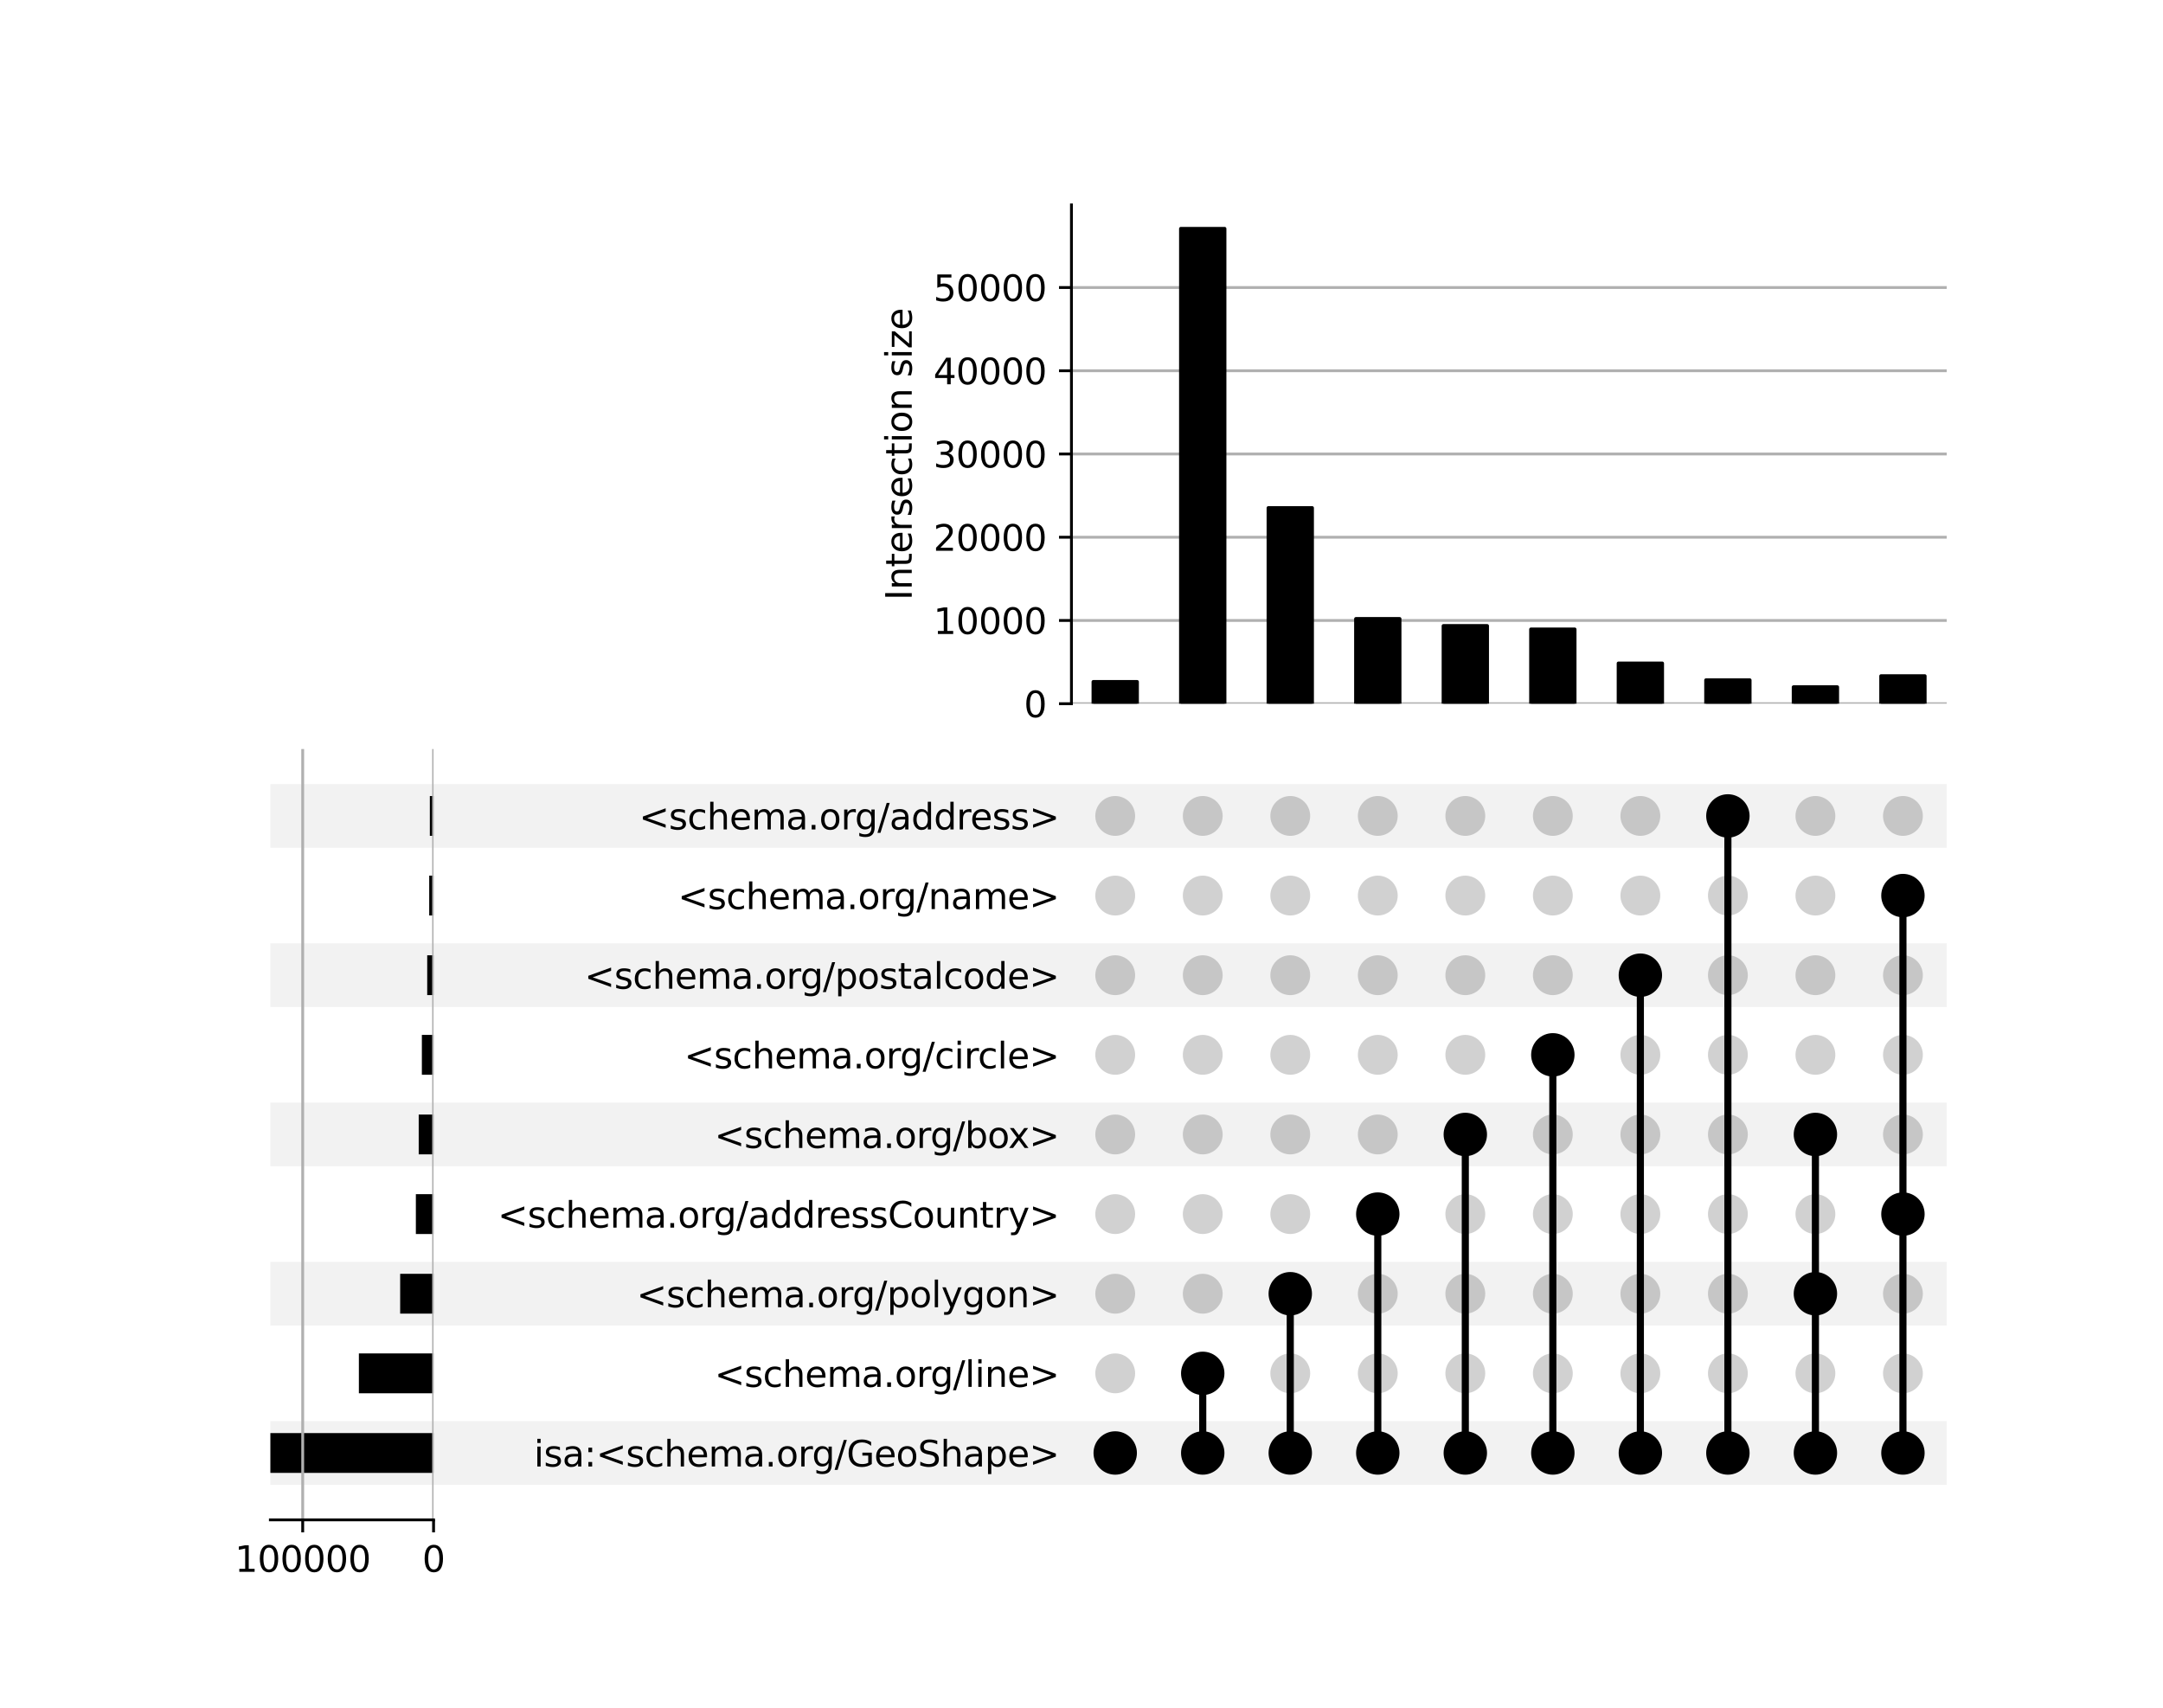 <?xml version="1.0" encoding="utf-8" standalone="no"?>
<!DOCTYPE svg PUBLIC "-//W3C//DTD SVG 1.1//EN"
  "http://www.w3.org/Graphics/SVG/1.1/DTD/svg11.dtd">
<svg xmlns:xlink="http://www.w3.org/1999/xlink" width="608pt" height="480pt" viewBox="0 0 608 480" xmlns="http://www.w3.org/2000/svg" version="1.1">
 <defs>
  <style type="text/css">*{stroke-linejoin: round; stroke-linecap: butt}</style>
 </defs>
 <g id="figure_1">
  <g id="patch_1">
   <path d="M 0 480 
L 608 480 
L 608 0 
L 0 0 
z
" style="fill: #ffffff"/>
  </g>
  <g id="axes_1">
   <g id="patch_2">
    <path d="M 76 417.352 
L 547.2 417.352 
L 547.2 399.446 
L 76 399.446 
z
" clip-path="url(#p4fbe71e118)" style="fill-opacity: 0.051"/>
   </g>
   <g id="patch_3">
    <path d="M 76 372.587 
L 547.2 372.587 
L 547.2 354.681 
L 76 354.681 
z
" clip-path="url(#p4fbe71e118)" style="fill-opacity: 0.051"/>
   </g>
   <g id="patch_4">
    <path d="M 76 327.822 
L 547.2 327.822 
L 547.2 309.916 
L 76 309.916 
z
" clip-path="url(#p4fbe71e118)" style="fill-opacity: 0.051"/>
   </g>
   <g id="patch_5">
    <path d="M 76 283.057 
L 547.2 283.057 
L 547.2 265.151 
L 76 265.151 
z
" clip-path="url(#p4fbe71e118)" style="fill-opacity: 0.051"/>
   </g>
   <g id="patch_6">
    <path d="M 76 238.292 
L 547.2 238.292 
L 547.2 220.386 
L 76 220.386 
z
" clip-path="url(#p4fbe71e118)" style="fill-opacity: 0.051"/>
   </g>
   <g id="matplotlib.axis_1"/>
   <g id="matplotlib.axis_2">
    <g id="ytick_1"/>
    <g id="ytick_2"/>
    <g id="ytick_3"/>
    <g id="ytick_4"/>
    <g id="ytick_5"/>
    <g id="ytick_6"/>
    <g id="ytick_7"/>
    <g id="ytick_8"/>
    <g id="ytick_9"/>
   </g>
  </g>
  <g id="axes_2">
   <g id="matplotlib.axis_3">
    <g id="ytick_10">
     <g id="line2d_1"/>
     <g id="text_1">
      <!-- isa:&lt;schema.org/GeoShape&gt; -->
      <g transform="translate(150.078 412.198) scale(0.1 -0.1)">
       <defs>
        <path id="DejaVuSans-69" d="M 603 3500 
L 1178 3500 
L 1178 0 
L 603 0 
L 603 3500 
z
M 603 4863 
L 1178 4863 
L 1178 4134 
L 603 4134 
L 603 4863 
z
" transform="scale(0.016)"/>
        <path id="DejaVuSans-73" d="M 2834 3397 
L 2834 2853 
Q 2591 2978 2328 3040 
Q 2066 3103 1784 3103 
Q 1356 3103 1142 2972 
Q 928 2841 928 2578 
Q 928 2378 1081 2264 
Q 1234 2150 1697 2047 
L 1894 2003 
Q 2506 1872 2764 1633 
Q 3022 1394 3022 966 
Q 3022 478 2636 193 
Q 2250 -91 1575 -91 
Q 1294 -91 989 -36 
Q 684 19 347 128 
L 347 722 
Q 666 556 975 473 
Q 1284 391 1588 391 
Q 1994 391 2212 530 
Q 2431 669 2431 922 
Q 2431 1156 2273 1281 
Q 2116 1406 1581 1522 
L 1381 1569 
Q 847 1681 609 1914 
Q 372 2147 372 2553 
Q 372 3047 722 3315 
Q 1072 3584 1716 3584 
Q 2034 3584 2315 3537 
Q 2597 3491 2834 3397 
z
" transform="scale(0.016)"/>
        <path id="DejaVuSans-61" d="M 2194 1759 
Q 1497 1759 1228 1600 
Q 959 1441 959 1056 
Q 959 750 1161 570 
Q 1363 391 1709 391 
Q 2188 391 2477 730 
Q 2766 1069 2766 1631 
L 2766 1759 
L 2194 1759 
z
M 3341 1997 
L 3341 0 
L 2766 0 
L 2766 531 
Q 2569 213 2275 61 
Q 1981 -91 1556 -91 
Q 1019 -91 701 211 
Q 384 513 384 1019 
Q 384 1609 779 1909 
Q 1175 2209 1959 2209 
L 2766 2209 
L 2766 2266 
Q 2766 2663 2505 2880 
Q 2244 3097 1772 3097 
Q 1472 3097 1187 3025 
Q 903 2953 641 2809 
L 641 3341 
Q 956 3463 1253 3523 
Q 1550 3584 1831 3584 
Q 2591 3584 2966 3190 
Q 3341 2797 3341 1997 
z
" transform="scale(0.016)"/>
        <path id="DejaVuSans-3a" d="M 750 794 
L 1409 794 
L 1409 0 
L 750 0 
L 750 794 
z
M 750 3309 
L 1409 3309 
L 1409 2516 
L 750 2516 
L 750 3309 
z
" transform="scale(0.016)"/>
        <path id="DejaVuSans-3c" d="M 4684 3150 
L 1459 2003 
L 4684 863 
L 4684 294 
L 678 1747 
L 678 2266 
L 4684 3719 
L 4684 3150 
z
" transform="scale(0.016)"/>
        <path id="DejaVuSans-63" d="M 3122 3366 
L 3122 2828 
Q 2878 2963 2633 3030 
Q 2388 3097 2138 3097 
Q 1578 3097 1268 2742 
Q 959 2388 959 1747 
Q 959 1106 1268 751 
Q 1578 397 2138 397 
Q 2388 397 2633 464 
Q 2878 531 3122 666 
L 3122 134 
Q 2881 22 2623 -34 
Q 2366 -91 2075 -91 
Q 1284 -91 818 406 
Q 353 903 353 1747 
Q 353 2603 823 3093 
Q 1294 3584 2113 3584 
Q 2378 3584 2631 3529 
Q 2884 3475 3122 3366 
z
" transform="scale(0.016)"/>
        <path id="DejaVuSans-68" d="M 3513 2113 
L 3513 0 
L 2938 0 
L 2938 2094 
Q 2938 2591 2744 2837 
Q 2550 3084 2163 3084 
Q 1697 3084 1428 2787 
Q 1159 2491 1159 1978 
L 1159 0 
L 581 0 
L 581 4863 
L 1159 4863 
L 1159 2956 
Q 1366 3272 1645 3428 
Q 1925 3584 2291 3584 
Q 2894 3584 3203 3211 
Q 3513 2838 3513 2113 
z
" transform="scale(0.016)"/>
        <path id="DejaVuSans-65" d="M 3597 1894 
L 3597 1613 
L 953 1613 
Q 991 1019 1311 708 
Q 1631 397 2203 397 
Q 2534 397 2845 478 
Q 3156 559 3463 722 
L 3463 178 
Q 3153 47 2828 -22 
Q 2503 -91 2169 -91 
Q 1331 -91 842 396 
Q 353 884 353 1716 
Q 353 2575 817 3079 
Q 1281 3584 2069 3584 
Q 2775 3584 3186 3129 
Q 3597 2675 3597 1894 
z
M 3022 2063 
Q 3016 2534 2758 2815 
Q 2500 3097 2075 3097 
Q 1594 3097 1305 2825 
Q 1016 2553 972 2059 
L 3022 2063 
z
" transform="scale(0.016)"/>
        <path id="DejaVuSans-6d" d="M 3328 2828 
Q 3544 3216 3844 3400 
Q 4144 3584 4550 3584 
Q 5097 3584 5394 3201 
Q 5691 2819 5691 2113 
L 5691 0 
L 5113 0 
L 5113 2094 
Q 5113 2597 4934 2840 
Q 4756 3084 4391 3084 
Q 3944 3084 3684 2787 
Q 3425 2491 3425 1978 
L 3425 0 
L 2847 0 
L 2847 2094 
Q 2847 2600 2669 2842 
Q 2491 3084 2119 3084 
Q 1678 3084 1418 2786 
Q 1159 2488 1159 1978 
L 1159 0 
L 581 0 
L 581 3500 
L 1159 3500 
L 1159 2956 
Q 1356 3278 1631 3431 
Q 1906 3584 2284 3584 
Q 2666 3584 2933 3390 
Q 3200 3197 3328 2828 
z
" transform="scale(0.016)"/>
        <path id="DejaVuSans-2e" d="M 684 794 
L 1344 794 
L 1344 0 
L 684 0 
L 684 794 
z
" transform="scale(0.016)"/>
        <path id="DejaVuSans-6f" d="M 1959 3097 
Q 1497 3097 1228 2736 
Q 959 2375 959 1747 
Q 959 1119 1226 758 
Q 1494 397 1959 397 
Q 2419 397 2687 759 
Q 2956 1122 2956 1747 
Q 2956 2369 2687 2733 
Q 2419 3097 1959 3097 
z
M 1959 3584 
Q 2709 3584 3137 3096 
Q 3566 2609 3566 1747 
Q 3566 888 3137 398 
Q 2709 -91 1959 -91 
Q 1206 -91 779 398 
Q 353 888 353 1747 
Q 353 2609 779 3096 
Q 1206 3584 1959 3584 
z
" transform="scale(0.016)"/>
        <path id="DejaVuSans-72" d="M 2631 2963 
Q 2534 3019 2420 3045 
Q 2306 3072 2169 3072 
Q 1681 3072 1420 2755 
Q 1159 2438 1159 1844 
L 1159 0 
L 581 0 
L 581 3500 
L 1159 3500 
L 1159 2956 
Q 1341 3275 1631 3429 
Q 1922 3584 2338 3584 
Q 2397 3584 2469 3576 
Q 2541 3569 2628 3553 
L 2631 2963 
z
" transform="scale(0.016)"/>
        <path id="DejaVuSans-67" d="M 2906 1791 
Q 2906 2416 2648 2759 
Q 2391 3103 1925 3103 
Q 1463 3103 1205 2759 
Q 947 2416 947 1791 
Q 947 1169 1205 825 
Q 1463 481 1925 481 
Q 2391 481 2648 825 
Q 2906 1169 2906 1791 
z
M 3481 434 
Q 3481 -459 3084 -895 
Q 2688 -1331 1869 -1331 
Q 1566 -1331 1297 -1286 
Q 1028 -1241 775 -1147 
L 775 -588 
Q 1028 -725 1275 -790 
Q 1522 -856 1778 -856 
Q 2344 -856 2625 -561 
Q 2906 -266 2906 331 
L 2906 616 
Q 2728 306 2450 153 
Q 2172 0 1784 0 
Q 1141 0 747 490 
Q 353 981 353 1791 
Q 353 2603 747 3093 
Q 1141 3584 1784 3584 
Q 2172 3584 2450 3431 
Q 2728 3278 2906 2969 
L 2906 3500 
L 3481 3500 
L 3481 434 
z
" transform="scale(0.016)"/>
        <path id="DejaVuSans-2f" d="M 1625 4666 
L 2156 4666 
L 531 -594 
L 0 -594 
L 1625 4666 
z
" transform="scale(0.016)"/>
        <path id="DejaVuSans-47" d="M 3809 666 
L 3809 1919 
L 2778 1919 
L 2778 2438 
L 4434 2438 
L 4434 434 
Q 4069 175 3628 42 
Q 3188 -91 2688 -91 
Q 1594 -91 976 548 
Q 359 1188 359 2328 
Q 359 3472 976 4111 
Q 1594 4750 2688 4750 
Q 3144 4750 3555 4637 
Q 3966 4525 4313 4306 
L 4313 3634 
Q 3963 3931 3569 4081 
Q 3175 4231 2741 4231 
Q 1884 4231 1454 3753 
Q 1025 3275 1025 2328 
Q 1025 1384 1454 906 
Q 1884 428 2741 428 
Q 3075 428 3337 486 
Q 3600 544 3809 666 
z
" transform="scale(0.016)"/>
        <path id="DejaVuSans-53" d="M 3425 4513 
L 3425 3897 
Q 3066 4069 2747 4153 
Q 2428 4238 2131 4238 
Q 1616 4238 1336 4038 
Q 1056 3838 1056 3469 
Q 1056 3159 1242 3001 
Q 1428 2844 1947 2747 
L 2328 2669 
Q 3034 2534 3370 2195 
Q 3706 1856 3706 1288 
Q 3706 609 3251 259 
Q 2797 -91 1919 -91 
Q 1588 -91 1214 -16 
Q 841 59 441 206 
L 441 856 
Q 825 641 1194 531 
Q 1563 422 1919 422 
Q 2459 422 2753 634 
Q 3047 847 3047 1241 
Q 3047 1584 2836 1778 
Q 2625 1972 2144 2069 
L 1759 2144 
Q 1053 2284 737 2584 
Q 422 2884 422 3419 
Q 422 4038 858 4394 
Q 1294 4750 2059 4750 
Q 2388 4750 2728 4690 
Q 3069 4631 3425 4513 
z
" transform="scale(0.016)"/>
        <path id="DejaVuSans-70" d="M 1159 525 
L 1159 -1331 
L 581 -1331 
L 581 3500 
L 1159 3500 
L 1159 2969 
Q 1341 3281 1617 3432 
Q 1894 3584 2278 3584 
Q 2916 3584 3314 3078 
Q 3713 2572 3713 1747 
Q 3713 922 3314 415 
Q 2916 -91 2278 -91 
Q 1894 -91 1617 61 
Q 1341 213 1159 525 
z
M 3116 1747 
Q 3116 2381 2855 2742 
Q 2594 3103 2138 3103 
Q 1681 3103 1420 2742 
Q 1159 2381 1159 1747 
Q 1159 1113 1420 752 
Q 1681 391 2138 391 
Q 2594 391 2855 752 
Q 3116 1113 3116 1747 
z
" transform="scale(0.016)"/>
        <path id="DejaVuSans-3e" d="M 678 3150 
L 678 3719 
L 4684 2266 
L 4684 1747 
L 678 294 
L 678 863 
L 3897 2003 
L 678 3150 
z
" transform="scale(0.016)"/>
       </defs>
       <use xlink:href="#DejaVuSans-69"/>
       <use xlink:href="#DejaVuSans-73" x="27.783"/>
       <use xlink:href="#DejaVuSans-61" x="79.883"/>
       <use xlink:href="#DejaVuSans-3a" x="141.162"/>
       <use xlink:href="#DejaVuSans-3c" x="174.854"/>
       <use xlink:href="#DejaVuSans-73" x="258.643"/>
       <use xlink:href="#DejaVuSans-63" x="310.742"/>
       <use xlink:href="#DejaVuSans-68" x="365.723"/>
       <use xlink:href="#DejaVuSans-65" x="429.102"/>
       <use xlink:href="#DejaVuSans-6d" x="490.625"/>
       <use xlink:href="#DejaVuSans-61" x="588.037"/>
       <use xlink:href="#DejaVuSans-2e" x="649.316"/>
       <use xlink:href="#DejaVuSans-6f" x="681.104"/>
       <use xlink:href="#DejaVuSans-72" x="742.285"/>
       <use xlink:href="#DejaVuSans-67" x="781.648"/>
       <use xlink:href="#DejaVuSans-2f" x="845.125"/>
       <use xlink:href="#DejaVuSans-47" x="878.816"/>
       <use xlink:href="#DejaVuSans-65" x="956.307"/>
       <use xlink:href="#DejaVuSans-6f" x="1017.83"/>
       <use xlink:href="#DejaVuSans-53" x="1079.012"/>
       <use xlink:href="#DejaVuSans-68" x="1142.488"/>
       <use xlink:href="#DejaVuSans-61" x="1205.867"/>
       <use xlink:href="#DejaVuSans-70" x="1267.146"/>
       <use xlink:href="#DejaVuSans-65" x="1330.623"/>
       <use xlink:href="#DejaVuSans-3e" x="1392.146"/>
      </g>
     </g>
    </g>
    <g id="ytick_11">
     <g id="line2d_2"/>
     <g id="text_2">
      <!-- &lt;schema.org/line&gt; -->
      <g transform="translate(200.852 389.816) scale(0.1 -0.1)">
       <defs>
        <path id="DejaVuSans-6c" d="M 603 4863 
L 1178 4863 
L 1178 0 
L 603 0 
L 603 4863 
z
" transform="scale(0.016)"/>
        <path id="DejaVuSans-6e" d="M 3513 2113 
L 3513 0 
L 2938 0 
L 2938 2094 
Q 2938 2591 2744 2837 
Q 2550 3084 2163 3084 
Q 1697 3084 1428 2787 
Q 1159 2491 1159 1978 
L 1159 0 
L 581 0 
L 581 3500 
L 1159 3500 
L 1159 2956 
Q 1366 3272 1645 3428 
Q 1925 3584 2291 3584 
Q 2894 3584 3203 3211 
Q 3513 2838 3513 2113 
z
" transform="scale(0.016)"/>
       </defs>
       <use xlink:href="#DejaVuSans-3c"/>
       <use xlink:href="#DejaVuSans-73" x="83.789"/>
       <use xlink:href="#DejaVuSans-63" x="135.889"/>
       <use xlink:href="#DejaVuSans-68" x="190.869"/>
       <use xlink:href="#DejaVuSans-65" x="254.248"/>
       <use xlink:href="#DejaVuSans-6d" x="315.771"/>
       <use xlink:href="#DejaVuSans-61" x="413.184"/>
       <use xlink:href="#DejaVuSans-2e" x="474.463"/>
       <use xlink:href="#DejaVuSans-6f" x="506.25"/>
       <use xlink:href="#DejaVuSans-72" x="567.432"/>
       <use xlink:href="#DejaVuSans-67" x="606.795"/>
       <use xlink:href="#DejaVuSans-2f" x="670.271"/>
       <use xlink:href="#DejaVuSans-6c" x="703.963"/>
       <use xlink:href="#DejaVuSans-69" x="731.746"/>
       <use xlink:href="#DejaVuSans-6e" x="759.529"/>
       <use xlink:href="#DejaVuSans-65" x="822.908"/>
       <use xlink:href="#DejaVuSans-3e" x="884.432"/>
      </g>
     </g>
    </g>
    <g id="ytick_12">
     <g id="line2d_3"/>
     <g id="text_3">
      <!-- &lt;schema.org/polygon&gt; -->
      <g transform="translate(178.93 367.433) scale(0.1 -0.1)">
       <defs>
        <path id="DejaVuSans-79" d="M 2059 -325 
Q 1816 -950 1584 -1140 
Q 1353 -1331 966 -1331 
L 506 -1331 
L 506 -850 
L 844 -850 
Q 1081 -850 1212 -737 
Q 1344 -625 1503 -206 
L 1606 56 
L 191 3500 
L 800 3500 
L 1894 763 
L 2988 3500 
L 3597 3500 
L 2059 -325 
z
" transform="scale(0.016)"/>
       </defs>
       <use xlink:href="#DejaVuSans-3c"/>
       <use xlink:href="#DejaVuSans-73" x="83.789"/>
       <use xlink:href="#DejaVuSans-63" x="135.889"/>
       <use xlink:href="#DejaVuSans-68" x="190.869"/>
       <use xlink:href="#DejaVuSans-65" x="254.248"/>
       <use xlink:href="#DejaVuSans-6d" x="315.771"/>
       <use xlink:href="#DejaVuSans-61" x="413.184"/>
       <use xlink:href="#DejaVuSans-2e" x="474.463"/>
       <use xlink:href="#DejaVuSans-6f" x="506.25"/>
       <use xlink:href="#DejaVuSans-72" x="567.432"/>
       <use xlink:href="#DejaVuSans-67" x="606.795"/>
       <use xlink:href="#DejaVuSans-2f" x="670.271"/>
       <use xlink:href="#DejaVuSans-70" x="703.963"/>
       <use xlink:href="#DejaVuSans-6f" x="767.439"/>
       <use xlink:href="#DejaVuSans-6c" x="828.621"/>
       <use xlink:href="#DejaVuSans-79" x="856.404"/>
       <use xlink:href="#DejaVuSans-67" x="915.584"/>
       <use xlink:href="#DejaVuSans-6f" x="979.061"/>
       <use xlink:href="#DejaVuSans-6e" x="1040.242"/>
       <use xlink:href="#DejaVuSans-3e" x="1103.621"/>
      </g>
     </g>
    </g>
    <g id="ytick_13">
     <g id="line2d_4"/>
     <g id="text_4">
      <!-- &lt;schema.org/addressCountry&gt; -->
      <g transform="translate(139.889 345.051) scale(0.1 -0.1)">
       <defs>
        <path id="DejaVuSans-64" d="M 2906 2969 
L 2906 4863 
L 3481 4863 
L 3481 0 
L 2906 0 
L 2906 525 
Q 2725 213 2448 61 
Q 2172 -91 1784 -91 
Q 1150 -91 751 415 
Q 353 922 353 1747 
Q 353 2572 751 3078 
Q 1150 3584 1784 3584 
Q 2172 3584 2448 3432 
Q 2725 3281 2906 2969 
z
M 947 1747 
Q 947 1113 1208 752 
Q 1469 391 1925 391 
Q 2381 391 2643 752 
Q 2906 1113 2906 1747 
Q 2906 2381 2643 2742 
Q 2381 3103 1925 3103 
Q 1469 3103 1208 2742 
Q 947 2381 947 1747 
z
" transform="scale(0.016)"/>
        <path id="DejaVuSans-43" d="M 4122 4306 
L 4122 3641 
Q 3803 3938 3442 4084 
Q 3081 4231 2675 4231 
Q 1875 4231 1450 3742 
Q 1025 3253 1025 2328 
Q 1025 1406 1450 917 
Q 1875 428 2675 428 
Q 3081 428 3442 575 
Q 3803 722 4122 1019 
L 4122 359 
Q 3791 134 3420 21 
Q 3050 -91 2638 -91 
Q 1578 -91 968 557 
Q 359 1206 359 2328 
Q 359 3453 968 4101 
Q 1578 4750 2638 4750 
Q 3056 4750 3426 4639 
Q 3797 4528 4122 4306 
z
" transform="scale(0.016)"/>
        <path id="DejaVuSans-75" d="M 544 1381 
L 544 3500 
L 1119 3500 
L 1119 1403 
Q 1119 906 1312 657 
Q 1506 409 1894 409 
Q 2359 409 2629 706 
Q 2900 1003 2900 1516 
L 2900 3500 
L 3475 3500 
L 3475 0 
L 2900 0 
L 2900 538 
Q 2691 219 2414 64 
Q 2138 -91 1772 -91 
Q 1169 -91 856 284 
Q 544 659 544 1381 
z
M 1991 3584 
L 1991 3584 
z
" transform="scale(0.016)"/>
        <path id="DejaVuSans-74" d="M 1172 4494 
L 1172 3500 
L 2356 3500 
L 2356 3053 
L 1172 3053 
L 1172 1153 
Q 1172 725 1289 603 
Q 1406 481 1766 481 
L 2356 481 
L 2356 0 
L 1766 0 
Q 1100 0 847 248 
Q 594 497 594 1153 
L 594 3053 
L 172 3053 
L 172 3500 
L 594 3500 
L 594 4494 
L 1172 4494 
z
" transform="scale(0.016)"/>
       </defs>
       <use xlink:href="#DejaVuSans-3c"/>
       <use xlink:href="#DejaVuSans-73" x="83.789"/>
       <use xlink:href="#DejaVuSans-63" x="135.889"/>
       <use xlink:href="#DejaVuSans-68" x="190.869"/>
       <use xlink:href="#DejaVuSans-65" x="254.248"/>
       <use xlink:href="#DejaVuSans-6d" x="315.771"/>
       <use xlink:href="#DejaVuSans-61" x="413.184"/>
       <use xlink:href="#DejaVuSans-2e" x="474.463"/>
       <use xlink:href="#DejaVuSans-6f" x="506.25"/>
       <use xlink:href="#DejaVuSans-72" x="567.432"/>
       <use xlink:href="#DejaVuSans-67" x="606.795"/>
       <use xlink:href="#DejaVuSans-2f" x="670.271"/>
       <use xlink:href="#DejaVuSans-61" x="703.963"/>
       <use xlink:href="#DejaVuSans-64" x="765.242"/>
       <use xlink:href="#DejaVuSans-64" x="828.719"/>
       <use xlink:href="#DejaVuSans-72" x="892.195"/>
       <use xlink:href="#DejaVuSans-65" x="931.059"/>
       <use xlink:href="#DejaVuSans-73" x="992.582"/>
       <use xlink:href="#DejaVuSans-73" x="1044.682"/>
       <use xlink:href="#DejaVuSans-43" x="1096.781"/>
       <use xlink:href="#DejaVuSans-6f" x="1166.605"/>
       <use xlink:href="#DejaVuSans-75" x="1227.787"/>
       <use xlink:href="#DejaVuSans-6e" x="1291.166"/>
       <use xlink:href="#DejaVuSans-74" x="1354.545"/>
       <use xlink:href="#DejaVuSans-72" x="1393.754"/>
       <use xlink:href="#DejaVuSans-79" x="1434.867"/>
       <use xlink:href="#DejaVuSans-3e" x="1494.047"/>
      </g>
     </g>
    </g>
    <g id="ytick_14">
     <g id="line2d_5"/>
     <g id="text_5">
      <!-- &lt;schema.org/box&gt; -->
      <g transform="translate(200.825 322.668) scale(0.1 -0.1)">
       <defs>
        <path id="DejaVuSans-62" d="M 3116 1747 
Q 3116 2381 2855 2742 
Q 2594 3103 2138 3103 
Q 1681 3103 1420 2742 
Q 1159 2381 1159 1747 
Q 1159 1113 1420 752 
Q 1681 391 2138 391 
Q 2594 391 2855 752 
Q 3116 1113 3116 1747 
z
M 1159 2969 
Q 1341 3281 1617 3432 
Q 1894 3584 2278 3584 
Q 2916 3584 3314 3078 
Q 3713 2572 3713 1747 
Q 3713 922 3314 415 
Q 2916 -91 2278 -91 
Q 1894 -91 1617 61 
Q 1341 213 1159 525 
L 1159 0 
L 581 0 
L 581 4863 
L 1159 4863 
L 1159 2969 
z
" transform="scale(0.016)"/>
        <path id="DejaVuSans-78" d="M 3513 3500 
L 2247 1797 
L 3578 0 
L 2900 0 
L 1881 1375 
L 863 0 
L 184 0 
L 1544 1831 
L 300 3500 
L 978 3500 
L 1906 2253 
L 2834 3500 
L 3513 3500 
z
" transform="scale(0.016)"/>
       </defs>
       <use xlink:href="#DejaVuSans-3c"/>
       <use xlink:href="#DejaVuSans-73" x="83.789"/>
       <use xlink:href="#DejaVuSans-63" x="135.889"/>
       <use xlink:href="#DejaVuSans-68" x="190.869"/>
       <use xlink:href="#DejaVuSans-65" x="254.248"/>
       <use xlink:href="#DejaVuSans-6d" x="315.771"/>
       <use xlink:href="#DejaVuSans-61" x="413.184"/>
       <use xlink:href="#DejaVuSans-2e" x="474.463"/>
       <use xlink:href="#DejaVuSans-6f" x="506.25"/>
       <use xlink:href="#DejaVuSans-72" x="567.432"/>
       <use xlink:href="#DejaVuSans-67" x="606.795"/>
       <use xlink:href="#DejaVuSans-2f" x="670.271"/>
       <use xlink:href="#DejaVuSans-62" x="703.963"/>
       <use xlink:href="#DejaVuSans-6f" x="767.439"/>
       <use xlink:href="#DejaVuSans-78" x="825.496"/>
       <use xlink:href="#DejaVuSans-3e" x="884.676"/>
      </g>
     </g>
    </g>
    <g id="ytick_15">
     <g id="line2d_6"/>
     <g id="text_6">
      <!-- &lt;schema.org/circle&gt; -->
      <g transform="translate(192.306 300.286) scale(0.1 -0.1)">
       <use xlink:href="#DejaVuSans-3c"/>
       <use xlink:href="#DejaVuSans-73" x="83.789"/>
       <use xlink:href="#DejaVuSans-63" x="135.889"/>
       <use xlink:href="#DejaVuSans-68" x="190.869"/>
       <use xlink:href="#DejaVuSans-65" x="254.248"/>
       <use xlink:href="#DejaVuSans-6d" x="315.771"/>
       <use xlink:href="#DejaVuSans-61" x="413.184"/>
       <use xlink:href="#DejaVuSans-2e" x="474.463"/>
       <use xlink:href="#DejaVuSans-6f" x="506.25"/>
       <use xlink:href="#DejaVuSans-72" x="567.432"/>
       <use xlink:href="#DejaVuSans-67" x="606.795"/>
       <use xlink:href="#DejaVuSans-2f" x="670.271"/>
       <use xlink:href="#DejaVuSans-63" x="703.963"/>
       <use xlink:href="#DejaVuSans-69" x="758.943"/>
       <use xlink:href="#DejaVuSans-72" x="786.727"/>
       <use xlink:href="#DejaVuSans-63" x="825.59"/>
       <use xlink:href="#DejaVuSans-6c" x="880.57"/>
       <use xlink:href="#DejaVuSans-65" x="908.354"/>
       <use xlink:href="#DejaVuSans-3e" x="969.877"/>
      </g>
     </g>
    </g>
    <g id="ytick_16">
     <g id="line2d_7"/>
     <g id="text_7">
      <!-- &lt;schema.org/postalcode&gt; -->
      <g transform="translate(164.277 277.903) scale(0.1 -0.1)">
       <use xlink:href="#DejaVuSans-3c"/>
       <use xlink:href="#DejaVuSans-73" x="83.789"/>
       <use xlink:href="#DejaVuSans-63" x="135.889"/>
       <use xlink:href="#DejaVuSans-68" x="190.869"/>
       <use xlink:href="#DejaVuSans-65" x="254.248"/>
       <use xlink:href="#DejaVuSans-6d" x="315.771"/>
       <use xlink:href="#DejaVuSans-61" x="413.184"/>
       <use xlink:href="#DejaVuSans-2e" x="474.463"/>
       <use xlink:href="#DejaVuSans-6f" x="506.25"/>
       <use xlink:href="#DejaVuSans-72" x="567.432"/>
       <use xlink:href="#DejaVuSans-67" x="606.795"/>
       <use xlink:href="#DejaVuSans-2f" x="670.271"/>
       <use xlink:href="#DejaVuSans-70" x="703.963"/>
       <use xlink:href="#DejaVuSans-6f" x="767.439"/>
       <use xlink:href="#DejaVuSans-73" x="828.621"/>
       <use xlink:href="#DejaVuSans-74" x="880.721"/>
       <use xlink:href="#DejaVuSans-61" x="919.93"/>
       <use xlink:href="#DejaVuSans-6c" x="981.209"/>
       <use xlink:href="#DejaVuSans-63" x="1008.992"/>
       <use xlink:href="#DejaVuSans-6f" x="1063.973"/>
       <use xlink:href="#DejaVuSans-64" x="1125.154"/>
       <use xlink:href="#DejaVuSans-65" x="1188.631"/>
       <use xlink:href="#DejaVuSans-3e" x="1250.154"/>
      </g>
     </g>
    </g>
    <g id="ytick_17">
     <g id="line2d_8"/>
     <g id="text_8">
      <!-- &lt;schema.org/name&gt; -->
      <g transform="translate(190.539 255.521) scale(0.1 -0.1)">
       <use xlink:href="#DejaVuSans-3c"/>
       <use xlink:href="#DejaVuSans-73" x="83.789"/>
       <use xlink:href="#DejaVuSans-63" x="135.889"/>
       <use xlink:href="#DejaVuSans-68" x="190.869"/>
       <use xlink:href="#DejaVuSans-65" x="254.248"/>
       <use xlink:href="#DejaVuSans-6d" x="315.771"/>
       <use xlink:href="#DejaVuSans-61" x="413.184"/>
       <use xlink:href="#DejaVuSans-2e" x="474.463"/>
       <use xlink:href="#DejaVuSans-6f" x="506.25"/>
       <use xlink:href="#DejaVuSans-72" x="567.432"/>
       <use xlink:href="#DejaVuSans-67" x="606.795"/>
       <use xlink:href="#DejaVuSans-2f" x="670.271"/>
       <use xlink:href="#DejaVuSans-6e" x="703.963"/>
       <use xlink:href="#DejaVuSans-61" x="767.342"/>
       <use xlink:href="#DejaVuSans-6d" x="828.621"/>
       <use xlink:href="#DejaVuSans-65" x="926.033"/>
       <use xlink:href="#DejaVuSans-3e" x="987.557"/>
      </g>
     </g>
    </g>
    <g id="ytick_18">
     <g id="line2d_9"/>
     <g id="text_9">
      <!-- &lt;schema.org/address&gt; -->
      <g transform="translate(179.616 233.138) scale(0.1 -0.1)">
       <use xlink:href="#DejaVuSans-3c"/>
       <use xlink:href="#DejaVuSans-73" x="83.789"/>
       <use xlink:href="#DejaVuSans-63" x="135.889"/>
       <use xlink:href="#DejaVuSans-68" x="190.869"/>
       <use xlink:href="#DejaVuSans-65" x="254.248"/>
       <use xlink:href="#DejaVuSans-6d" x="315.771"/>
       <use xlink:href="#DejaVuSans-61" x="413.184"/>
       <use xlink:href="#DejaVuSans-2e" x="474.463"/>
       <use xlink:href="#DejaVuSans-6f" x="506.25"/>
       <use xlink:href="#DejaVuSans-72" x="567.432"/>
       <use xlink:href="#DejaVuSans-67" x="606.795"/>
       <use xlink:href="#DejaVuSans-2f" x="670.271"/>
       <use xlink:href="#DejaVuSans-61" x="703.963"/>
       <use xlink:href="#DejaVuSans-64" x="765.242"/>
       <use xlink:href="#DejaVuSans-64" x="828.719"/>
       <use xlink:href="#DejaVuSans-72" x="892.195"/>
       <use xlink:href="#DejaVuSans-65" x="931.059"/>
       <use xlink:href="#DejaVuSans-73" x="992.582"/>
       <use xlink:href="#DejaVuSans-73" x="1044.682"/>
       <use xlink:href="#DejaVuSans-3e" x="1096.781"/>
      </g>
     </g>
    </g>
   </g>
   <g id="LineCollection_1">
    <path d="M 313.476 408.399 
L 313.476 408.399 
" clip-path="url(#p6ec1ed0d91)" style="fill: none; stroke: #000000; stroke-width: 2"/>
    <path d="M 338.079 408.399 
L 338.079 386.016 
" clip-path="url(#p6ec1ed0d91)" style="fill: none; stroke: #000000; stroke-width: 2"/>
    <path d="M 362.681 408.399 
L 362.681 363.634 
" clip-path="url(#p6ec1ed0d91)" style="fill: none; stroke: #000000; stroke-width: 2"/>
    <path d="M 387.284 408.399 
L 387.284 341.251 
" clip-path="url(#p6ec1ed0d91)" style="fill: none; stroke: #000000; stroke-width: 2"/>
    <path d="M 411.886 408.399 
L 411.886 318.869 
" clip-path="url(#p6ec1ed0d91)" style="fill: none; stroke: #000000; stroke-width: 2"/>
    <path d="M 436.489 408.399 
L 436.489 296.487 
" clip-path="url(#p6ec1ed0d91)" style="fill: none; stroke: #000000; stroke-width: 2"/>
    <path d="M 461.091 408.399 
L 461.091 274.104 
" clip-path="url(#p6ec1ed0d91)" style="fill: none; stroke: #000000; stroke-width: 2"/>
    <path d="M 485.694 408.399 
L 485.694 229.339 
" clip-path="url(#p6ec1ed0d91)" style="fill: none; stroke: #000000; stroke-width: 2"/>
    <path d="M 510.296 408.399 
L 510.296 318.869 
" clip-path="url(#p6ec1ed0d91)" style="fill: none; stroke: #000000; stroke-width: 2"/>
    <path d="M 534.899 408.399 
L 534.899 251.722 
" clip-path="url(#p6ec1ed0d91)" style="fill: none; stroke: #000000; stroke-width: 2"/>
   </g>
   <g id="PathCollection_1">
    <defs>
     <path id="C0_0_cb069b3d3a" d="M 0 5.6 
C 1.485 5.6 2.91 5.01 3.96 3.96 
C 5.01 2.91 5.6 1.485 5.6 -0 
C 5.6 -1.485 5.01 -2.91 3.96 -3.96 
C 2.91 -5.01 1.485 -5.6 0 -5.6 
C -1.485 -5.6 -2.91 -5.01 -3.96 -3.96 
C -5.01 -2.91 -5.6 -1.485 -5.6 0 
C -5.6 1.485 -5.01 2.91 -3.96 3.96 
C -2.91 5.01 -1.485 5.6 0 5.6 
z
"/>
    </defs>
    <g clip-path="url(#p6ec1ed0d91)">
     <use xlink:href="#C0_0_cb069b3d3a" x="313.476" y="408.399" style="stroke: #000000"/>
    </g>
    <g clip-path="url(#p6ec1ed0d91)">
     <use xlink:href="#C0_0_cb069b3d3a" x="313.476" y="386.016" style="fill-opacity: 0.18"/>
    </g>
    <g clip-path="url(#p6ec1ed0d91)">
     <use xlink:href="#C0_0_cb069b3d3a" x="313.476" y="363.634" style="fill-opacity: 0.18"/>
    </g>
    <g clip-path="url(#p6ec1ed0d91)">
     <use xlink:href="#C0_0_cb069b3d3a" x="313.476" y="341.251" style="fill-opacity: 0.18"/>
    </g>
    <g clip-path="url(#p6ec1ed0d91)">
     <use xlink:href="#C0_0_cb069b3d3a" x="313.476" y="318.869" style="fill-opacity: 0.18"/>
    </g>
    <g clip-path="url(#p6ec1ed0d91)">
     <use xlink:href="#C0_0_cb069b3d3a" x="313.476" y="296.487" style="fill-opacity: 0.18"/>
    </g>
    <g clip-path="url(#p6ec1ed0d91)">
     <use xlink:href="#C0_0_cb069b3d3a" x="313.476" y="274.104" style="fill-opacity: 0.18"/>
    </g>
    <g clip-path="url(#p6ec1ed0d91)">
     <use xlink:href="#C0_0_cb069b3d3a" x="313.476" y="251.722" style="fill-opacity: 0.18"/>
    </g>
    <g clip-path="url(#p6ec1ed0d91)">
     <use xlink:href="#C0_0_cb069b3d3a" x="313.476" y="229.339" style="fill-opacity: 0.18"/>
    </g>
    <g clip-path="url(#p6ec1ed0d91)">
     <use xlink:href="#C0_0_cb069b3d3a" x="338.079" y="408.399" style="stroke: #000000"/>
    </g>
    <g clip-path="url(#p6ec1ed0d91)">
     <use xlink:href="#C0_0_cb069b3d3a" x="338.079" y="386.016" style="stroke: #000000"/>
    </g>
    <g clip-path="url(#p6ec1ed0d91)">
     <use xlink:href="#C0_0_cb069b3d3a" x="338.079" y="363.634" style="fill-opacity: 0.18"/>
    </g>
    <g clip-path="url(#p6ec1ed0d91)">
     <use xlink:href="#C0_0_cb069b3d3a" x="338.079" y="341.251" style="fill-opacity: 0.18"/>
    </g>
    <g clip-path="url(#p6ec1ed0d91)">
     <use xlink:href="#C0_0_cb069b3d3a" x="338.079" y="318.869" style="fill-opacity: 0.18"/>
    </g>
    <g clip-path="url(#p6ec1ed0d91)">
     <use xlink:href="#C0_0_cb069b3d3a" x="338.079" y="296.487" style="fill-opacity: 0.18"/>
    </g>
    <g clip-path="url(#p6ec1ed0d91)">
     <use xlink:href="#C0_0_cb069b3d3a" x="338.079" y="274.104" style="fill-opacity: 0.18"/>
    </g>
    <g clip-path="url(#p6ec1ed0d91)">
     <use xlink:href="#C0_0_cb069b3d3a" x="338.079" y="251.722" style="fill-opacity: 0.18"/>
    </g>
    <g clip-path="url(#p6ec1ed0d91)">
     <use xlink:href="#C0_0_cb069b3d3a" x="338.079" y="229.339" style="fill-opacity: 0.18"/>
    </g>
    <g clip-path="url(#p6ec1ed0d91)">
     <use xlink:href="#C0_0_cb069b3d3a" x="362.681" y="408.399" style="stroke: #000000"/>
    </g>
    <g clip-path="url(#p6ec1ed0d91)">
     <use xlink:href="#C0_0_cb069b3d3a" x="362.681" y="386.016" style="fill-opacity: 0.18"/>
    </g>
    <g clip-path="url(#p6ec1ed0d91)">
     <use xlink:href="#C0_0_cb069b3d3a" x="362.681" y="363.634" style="stroke: #000000"/>
    </g>
    <g clip-path="url(#p6ec1ed0d91)">
     <use xlink:href="#C0_0_cb069b3d3a" x="362.681" y="341.251" style="fill-opacity: 0.18"/>
    </g>
    <g clip-path="url(#p6ec1ed0d91)">
     <use xlink:href="#C0_0_cb069b3d3a" x="362.681" y="318.869" style="fill-opacity: 0.18"/>
    </g>
    <g clip-path="url(#p6ec1ed0d91)">
     <use xlink:href="#C0_0_cb069b3d3a" x="362.681" y="296.487" style="fill-opacity: 0.18"/>
    </g>
    <g clip-path="url(#p6ec1ed0d91)">
     <use xlink:href="#C0_0_cb069b3d3a" x="362.681" y="274.104" style="fill-opacity: 0.18"/>
    </g>
    <g clip-path="url(#p6ec1ed0d91)">
     <use xlink:href="#C0_0_cb069b3d3a" x="362.681" y="251.722" style="fill-opacity: 0.18"/>
    </g>
    <g clip-path="url(#p6ec1ed0d91)">
     <use xlink:href="#C0_0_cb069b3d3a" x="362.681" y="229.339" style="fill-opacity: 0.18"/>
    </g>
    <g clip-path="url(#p6ec1ed0d91)">
     <use xlink:href="#C0_0_cb069b3d3a" x="387.284" y="408.399" style="stroke: #000000"/>
    </g>
    <g clip-path="url(#p6ec1ed0d91)">
     <use xlink:href="#C0_0_cb069b3d3a" x="387.284" y="386.016" style="fill-opacity: 0.18"/>
    </g>
    <g clip-path="url(#p6ec1ed0d91)">
     <use xlink:href="#C0_0_cb069b3d3a" x="387.284" y="363.634" style="fill-opacity: 0.18"/>
    </g>
    <g clip-path="url(#p6ec1ed0d91)">
     <use xlink:href="#C0_0_cb069b3d3a" x="387.284" y="341.251" style="stroke: #000000"/>
    </g>
    <g clip-path="url(#p6ec1ed0d91)">
     <use xlink:href="#C0_0_cb069b3d3a" x="387.284" y="318.869" style="fill-opacity: 0.18"/>
    </g>
    <g clip-path="url(#p6ec1ed0d91)">
     <use xlink:href="#C0_0_cb069b3d3a" x="387.284" y="296.487" style="fill-opacity: 0.18"/>
    </g>
    <g clip-path="url(#p6ec1ed0d91)">
     <use xlink:href="#C0_0_cb069b3d3a" x="387.284" y="274.104" style="fill-opacity: 0.18"/>
    </g>
    <g clip-path="url(#p6ec1ed0d91)">
     <use xlink:href="#C0_0_cb069b3d3a" x="387.284" y="251.722" style="fill-opacity: 0.18"/>
    </g>
    <g clip-path="url(#p6ec1ed0d91)">
     <use xlink:href="#C0_0_cb069b3d3a" x="387.284" y="229.339" style="fill-opacity: 0.18"/>
    </g>
    <g clip-path="url(#p6ec1ed0d91)">
     <use xlink:href="#C0_0_cb069b3d3a" x="411.886" y="408.399" style="stroke: #000000"/>
    </g>
    <g clip-path="url(#p6ec1ed0d91)">
     <use xlink:href="#C0_0_cb069b3d3a" x="411.886" y="386.016" style="fill-opacity: 0.18"/>
    </g>
    <g clip-path="url(#p6ec1ed0d91)">
     <use xlink:href="#C0_0_cb069b3d3a" x="411.886" y="363.634" style="fill-opacity: 0.18"/>
    </g>
    <g clip-path="url(#p6ec1ed0d91)">
     <use xlink:href="#C0_0_cb069b3d3a" x="411.886" y="341.251" style="fill-opacity: 0.18"/>
    </g>
    <g clip-path="url(#p6ec1ed0d91)">
     <use xlink:href="#C0_0_cb069b3d3a" x="411.886" y="318.869" style="stroke: #000000"/>
    </g>
    <g clip-path="url(#p6ec1ed0d91)">
     <use xlink:href="#C0_0_cb069b3d3a" x="411.886" y="296.487" style="fill-opacity: 0.18"/>
    </g>
    <g clip-path="url(#p6ec1ed0d91)">
     <use xlink:href="#C0_0_cb069b3d3a" x="411.886" y="274.104" style="fill-opacity: 0.18"/>
    </g>
    <g clip-path="url(#p6ec1ed0d91)">
     <use xlink:href="#C0_0_cb069b3d3a" x="411.886" y="251.722" style="fill-opacity: 0.18"/>
    </g>
    <g clip-path="url(#p6ec1ed0d91)">
     <use xlink:href="#C0_0_cb069b3d3a" x="411.886" y="229.339" style="fill-opacity: 0.18"/>
    </g>
    <g clip-path="url(#p6ec1ed0d91)">
     <use xlink:href="#C0_0_cb069b3d3a" x="436.489" y="408.399" style="stroke: #000000"/>
    </g>
    <g clip-path="url(#p6ec1ed0d91)">
     <use xlink:href="#C0_0_cb069b3d3a" x="436.489" y="386.016" style="fill-opacity: 0.18"/>
    </g>
    <g clip-path="url(#p6ec1ed0d91)">
     <use xlink:href="#C0_0_cb069b3d3a" x="436.489" y="363.634" style="fill-opacity: 0.18"/>
    </g>
    <g clip-path="url(#p6ec1ed0d91)">
     <use xlink:href="#C0_0_cb069b3d3a" x="436.489" y="341.251" style="fill-opacity: 0.18"/>
    </g>
    <g clip-path="url(#p6ec1ed0d91)">
     <use xlink:href="#C0_0_cb069b3d3a" x="436.489" y="318.869" style="fill-opacity: 0.18"/>
    </g>
    <g clip-path="url(#p6ec1ed0d91)">
     <use xlink:href="#C0_0_cb069b3d3a" x="436.489" y="296.487" style="stroke: #000000"/>
    </g>
    <g clip-path="url(#p6ec1ed0d91)">
     <use xlink:href="#C0_0_cb069b3d3a" x="436.489" y="274.104" style="fill-opacity: 0.18"/>
    </g>
    <g clip-path="url(#p6ec1ed0d91)">
     <use xlink:href="#C0_0_cb069b3d3a" x="436.489" y="251.722" style="fill-opacity: 0.18"/>
    </g>
    <g clip-path="url(#p6ec1ed0d91)">
     <use xlink:href="#C0_0_cb069b3d3a" x="436.489" y="229.339" style="fill-opacity: 0.18"/>
    </g>
    <g clip-path="url(#p6ec1ed0d91)">
     <use xlink:href="#C0_0_cb069b3d3a" x="461.091" y="408.399" style="stroke: #000000"/>
    </g>
    <g clip-path="url(#p6ec1ed0d91)">
     <use xlink:href="#C0_0_cb069b3d3a" x="461.091" y="386.016" style="fill-opacity: 0.18"/>
    </g>
    <g clip-path="url(#p6ec1ed0d91)">
     <use xlink:href="#C0_0_cb069b3d3a" x="461.091" y="363.634" style="fill-opacity: 0.18"/>
    </g>
    <g clip-path="url(#p6ec1ed0d91)">
     <use xlink:href="#C0_0_cb069b3d3a" x="461.091" y="341.251" style="fill-opacity: 0.18"/>
    </g>
    <g clip-path="url(#p6ec1ed0d91)">
     <use xlink:href="#C0_0_cb069b3d3a" x="461.091" y="318.869" style="fill-opacity: 0.18"/>
    </g>
    <g clip-path="url(#p6ec1ed0d91)">
     <use xlink:href="#C0_0_cb069b3d3a" x="461.091" y="296.487" style="fill-opacity: 0.18"/>
    </g>
    <g clip-path="url(#p6ec1ed0d91)">
     <use xlink:href="#C0_0_cb069b3d3a" x="461.091" y="274.104" style="stroke: #000000"/>
    </g>
    <g clip-path="url(#p6ec1ed0d91)">
     <use xlink:href="#C0_0_cb069b3d3a" x="461.091" y="251.722" style="fill-opacity: 0.18"/>
    </g>
    <g clip-path="url(#p6ec1ed0d91)">
     <use xlink:href="#C0_0_cb069b3d3a" x="461.091" y="229.339" style="fill-opacity: 0.18"/>
    </g>
    <g clip-path="url(#p6ec1ed0d91)">
     <use xlink:href="#C0_0_cb069b3d3a" x="485.694" y="408.399" style="stroke: #000000"/>
    </g>
    <g clip-path="url(#p6ec1ed0d91)">
     <use xlink:href="#C0_0_cb069b3d3a" x="485.694" y="386.016" style="fill-opacity: 0.18"/>
    </g>
    <g clip-path="url(#p6ec1ed0d91)">
     <use xlink:href="#C0_0_cb069b3d3a" x="485.694" y="363.634" style="fill-opacity: 0.18"/>
    </g>
    <g clip-path="url(#p6ec1ed0d91)">
     <use xlink:href="#C0_0_cb069b3d3a" x="485.694" y="341.251" style="fill-opacity: 0.18"/>
    </g>
    <g clip-path="url(#p6ec1ed0d91)">
     <use xlink:href="#C0_0_cb069b3d3a" x="485.694" y="318.869" style="fill-opacity: 0.18"/>
    </g>
    <g clip-path="url(#p6ec1ed0d91)">
     <use xlink:href="#C0_0_cb069b3d3a" x="485.694" y="296.487" style="fill-opacity: 0.18"/>
    </g>
    <g clip-path="url(#p6ec1ed0d91)">
     <use xlink:href="#C0_0_cb069b3d3a" x="485.694" y="274.104" style="fill-opacity: 0.18"/>
    </g>
    <g clip-path="url(#p6ec1ed0d91)">
     <use xlink:href="#C0_0_cb069b3d3a" x="485.694" y="251.722" style="fill-opacity: 0.18"/>
    </g>
    <g clip-path="url(#p6ec1ed0d91)">
     <use xlink:href="#C0_0_cb069b3d3a" x="485.694" y="229.339" style="stroke: #000000"/>
    </g>
    <g clip-path="url(#p6ec1ed0d91)">
     <use xlink:href="#C0_0_cb069b3d3a" x="510.296" y="408.399" style="stroke: #000000"/>
    </g>
    <g clip-path="url(#p6ec1ed0d91)">
     <use xlink:href="#C0_0_cb069b3d3a" x="510.296" y="386.016" style="fill-opacity: 0.18"/>
    </g>
    <g clip-path="url(#p6ec1ed0d91)">
     <use xlink:href="#C0_0_cb069b3d3a" x="510.296" y="363.634" style="stroke: #000000"/>
    </g>
    <g clip-path="url(#p6ec1ed0d91)">
     <use xlink:href="#C0_0_cb069b3d3a" x="510.296" y="341.251" style="fill-opacity: 0.18"/>
    </g>
    <g clip-path="url(#p6ec1ed0d91)">
     <use xlink:href="#C0_0_cb069b3d3a" x="510.296" y="318.869" style="stroke: #000000"/>
    </g>
    <g clip-path="url(#p6ec1ed0d91)">
     <use xlink:href="#C0_0_cb069b3d3a" x="510.296" y="296.487" style="fill-opacity: 0.18"/>
    </g>
    <g clip-path="url(#p6ec1ed0d91)">
     <use xlink:href="#C0_0_cb069b3d3a" x="510.296" y="274.104" style="fill-opacity: 0.18"/>
    </g>
    <g clip-path="url(#p6ec1ed0d91)">
     <use xlink:href="#C0_0_cb069b3d3a" x="510.296" y="251.722" style="fill-opacity: 0.18"/>
    </g>
    <g clip-path="url(#p6ec1ed0d91)">
     <use xlink:href="#C0_0_cb069b3d3a" x="510.296" y="229.339" style="fill-opacity: 0.18"/>
    </g>
    <g clip-path="url(#p6ec1ed0d91)">
     <use xlink:href="#C0_0_cb069b3d3a" x="534.899" y="408.399" style="stroke: #000000"/>
    </g>
    <g clip-path="url(#p6ec1ed0d91)">
     <use xlink:href="#C0_0_cb069b3d3a" x="534.899" y="386.016" style="fill-opacity: 0.18"/>
    </g>
    <g clip-path="url(#p6ec1ed0d91)">
     <use xlink:href="#C0_0_cb069b3d3a" x="534.899" y="363.634" style="fill-opacity: 0.18"/>
    </g>
    <g clip-path="url(#p6ec1ed0d91)">
     <use xlink:href="#C0_0_cb069b3d3a" x="534.899" y="341.251" style="stroke: #000000"/>
    </g>
    <g clip-path="url(#p6ec1ed0d91)">
     <use xlink:href="#C0_0_cb069b3d3a" x="534.899" y="318.869" style="fill-opacity: 0.18"/>
    </g>
    <g clip-path="url(#p6ec1ed0d91)">
     <use xlink:href="#C0_0_cb069b3d3a" x="534.899" y="296.487" style="fill-opacity: 0.18"/>
    </g>
    <g clip-path="url(#p6ec1ed0d91)">
     <use xlink:href="#C0_0_cb069b3d3a" x="534.899" y="274.104" style="fill-opacity: 0.18"/>
    </g>
    <g clip-path="url(#p6ec1ed0d91)">
     <use xlink:href="#C0_0_cb069b3d3a" x="534.899" y="251.722" style="stroke: #000000"/>
    </g>
    <g clip-path="url(#p6ec1ed0d91)">
     <use xlink:href="#C0_0_cb069b3d3a" x="534.899" y="229.339" style="fill-opacity: 0.18"/>
    </g>
   </g>
  </g>
  <g id="axes_3">
   <g id="patch_7">
    <path d="M 121.869 413.994 
L 76 413.994 
L 76 402.803 
L 121.869 402.803 
z
" clip-path="url(#p8c2259cce1)"/>
   </g>
   <g id="patch_8">
    <path d="M 121.869 391.612 
L 100.878 391.612 
L 100.878 380.421 
L 121.869 380.421 
z
" clip-path="url(#p8c2259cce1)"/>
   </g>
   <g id="patch_9">
    <path d="M 121.869 369.229 
L 112.483 369.229 
L 112.483 358.038 
L 121.869 358.038 
z
" clip-path="url(#p8c2259cce1)"/>
   </g>
   <g id="patch_10">
    <path d="M 121.869 346.847 
L 116.896 346.847 
L 116.896 335.656 
L 121.869 335.656 
z
" clip-path="url(#p8c2259cce1)"/>
   </g>
   <g id="patch_11">
    <path d="M 121.869 324.465 
L 117.695 324.465 
L 117.695 313.273 
L 121.869 313.273 
z
" clip-path="url(#p8c2259cce1)"/>
   </g>
   <g id="patch_12">
    <path d="M 121.869 302.082 
L 118.582 302.082 
L 118.582 290.891 
L 121.869 290.891 
z
" clip-path="url(#p8c2259cce1)"/>
   </g>
   <g id="patch_13">
    <path d="M 121.869 279.7 
L 120.085 279.7 
L 120.085 268.508 
L 121.869 268.508 
z
" clip-path="url(#p8c2259cce1)"/>
   </g>
   <g id="patch_14">
    <path d="M 121.869 257.317 
L 120.646 257.317 
L 120.646 246.126 
L 121.869 246.126 
z
" clip-path="url(#p8c2259cce1)"/>
   </g>
   <g id="patch_15">
    <path d="M 121.869 234.935 
L 120.827 234.935 
L 120.827 223.744 
L 121.869 223.744 
z
" clip-path="url(#p8c2259cce1)"/>
   </g>
   <g id="matplotlib.axis_4">
    <g id="xtick_1">
     <g id="line2d_10">
      <path d="M 121.869 427.2 
L 121.869 210.538 
" clip-path="url(#p8c2259cce1)" style="fill: none; stroke: #b0b0b0; stroke-width: 0.8; stroke-linecap: square"/>
     </g>
     <g id="line2d_11">
      <defs>
       <path id="m0defe07673" d="M 0 0 
L 0 3.5 
" style="stroke: #000000; stroke-width: 0.8"/>
      </defs>
      <g>
       <use xlink:href="#m0defe07673" x="121.869" y="427.2" style="stroke: #000000; stroke-width: 0.8"/>
      </g>
     </g>
     <g id="text_10">
      <!-- 0 -->
      <g transform="translate(118.688 441.798) scale(0.1 -0.1)">
       <defs>
        <path id="DejaVuSans-30" d="M 2034 4250 
Q 1547 4250 1301 3770 
Q 1056 3291 1056 2328 
Q 1056 1369 1301 889 
Q 1547 409 2034 409 
Q 2525 409 2770 889 
Q 3016 1369 3016 2328 
Q 3016 3291 2770 3770 
Q 2525 4250 2034 4250 
z
M 2034 4750 
Q 2819 4750 3233 4129 
Q 3647 3509 3647 2328 
Q 3647 1150 3233 529 
Q 2819 -91 2034 -91 
Q 1250 -91 836 529 
Q 422 1150 422 2328 
Q 422 3509 836 4129 
Q 1250 4750 2034 4750 
z
" transform="scale(0.016)"/>
       </defs>
       <use xlink:href="#DejaVuSans-30"/>
      </g>
     </g>
    </g>
    <g id="xtick_2">
     <g id="line2d_12">
      <path d="M 85.087 427.2 
L 85.087 210.538 
" clip-path="url(#p8c2259cce1)" style="fill: none; stroke: #b0b0b0; stroke-width: 0.8; stroke-linecap: square"/>
     </g>
     <g id="line2d_13">
      <g>
       <use xlink:href="#m0defe07673" x="85.087" y="427.2" style="stroke: #000000; stroke-width: 0.8"/>
      </g>
     </g>
     <g id="text_11">
      <!-- 100000 -->
      <g transform="translate(65.999 441.798) scale(0.1 -0.1)">
       <defs>
        <path id="DejaVuSans-31" d="M 794 531 
L 1825 531 
L 1825 4091 
L 703 3866 
L 703 4441 
L 1819 4666 
L 2450 4666 
L 2450 531 
L 3481 531 
L 3481 0 
L 794 0 
L 794 531 
z
" transform="scale(0.016)"/>
       </defs>
       <use xlink:href="#DejaVuSans-31"/>
       <use xlink:href="#DejaVuSans-30" x="63.623"/>
       <use xlink:href="#DejaVuSans-30" x="127.246"/>
       <use xlink:href="#DejaVuSans-30" x="190.869"/>
       <use xlink:href="#DejaVuSans-30" x="254.492"/>
       <use xlink:href="#DejaVuSans-30" x="318.115"/>
      </g>
     </g>
    </g>
   </g>
   <g id="patch_16">
    <path d="M 76 427.2 
L 121.869 427.2 
" style="fill: none; stroke: #000000; stroke-width: 0.8; stroke-linejoin: miter; stroke-linecap: square"/>
   </g>
  </g>
  <g id="axes_4">
   <g id="patch_17">
    <path d="M 301.175 197.793 
L 547.2 197.793 
L 547.2 57.6 
L 301.175 57.6 
z
" style="fill: #ffffff"/>
   </g>
   <g id="matplotlib.axis_5">
    <g id="ytick_19">
     <g id="line2d_14">
      <path d="M 301.175 197.793 
L 547.2 197.793 
" clip-path="url(#p44e955a3a7)" style="fill: none; stroke: #b0b0b0; stroke-width: 0.8; stroke-linecap: square"/>
     </g>
     <g id="line2d_15">
      <defs>
       <path id="m38de289f96" d="M 0 0 
L -3.5 0 
" style="stroke: #000000; stroke-width: 0.8"/>
      </defs>
      <g>
       <use xlink:href="#m38de289f96" x="301.175" y="197.793" style="stroke: #000000; stroke-width: 0.8"/>
      </g>
     </g>
     <g id="text_12">
      <!-- 0 -->
      <g transform="translate(287.813 201.592) scale(0.1 -0.1)">
       <use xlink:href="#DejaVuSans-30"/>
      </g>
     </g>
    </g>
    <g id="ytick_20">
     <g id="line2d_16">
      <path d="M 301.175 174.397 
L 547.2 174.397 
" clip-path="url(#p44e955a3a7)" style="fill: none; stroke: #b0b0b0; stroke-width: 0.8; stroke-linecap: square"/>
     </g>
     <g id="line2d_17">
      <g>
       <use xlink:href="#m38de289f96" x="301.175" y="174.397" style="stroke: #000000; stroke-width: 0.8"/>
      </g>
     </g>
     <g id="text_13">
      <!-- 10000 -->
      <g transform="translate(262.363 178.197) scale(0.1 -0.1)">
       <use xlink:href="#DejaVuSans-31"/>
       <use xlink:href="#DejaVuSans-30" x="63.623"/>
       <use xlink:href="#DejaVuSans-30" x="127.246"/>
       <use xlink:href="#DejaVuSans-30" x="190.869"/>
       <use xlink:href="#DejaVuSans-30" x="254.492"/>
      </g>
     </g>
    </g>
    <g id="ytick_21">
     <g id="line2d_18">
      <path d="M 301.175 151.002 
L 547.2 151.002 
" clip-path="url(#p44e955a3a7)" style="fill: none; stroke: #b0b0b0; stroke-width: 0.8; stroke-linecap: square"/>
     </g>
     <g id="line2d_19">
      <g>
       <use xlink:href="#m38de289f96" x="301.175" y="151.002" style="stroke: #000000; stroke-width: 0.8"/>
      </g>
     </g>
     <g id="text_14">
      <!-- 20000 -->
      <g transform="translate(262.363 154.801) scale(0.1 -0.1)">
       <defs>
        <path id="DejaVuSans-32" d="M 1228 531 
L 3431 531 
L 3431 0 
L 469 0 
L 469 531 
Q 828 903 1448 1529 
Q 2069 2156 2228 2338 
Q 2531 2678 2651 2914 
Q 2772 3150 2772 3378 
Q 2772 3750 2511 3984 
Q 2250 4219 1831 4219 
Q 1534 4219 1204 4116 
Q 875 4013 500 3803 
L 500 4441 
Q 881 4594 1212 4672 
Q 1544 4750 1819 4750 
Q 2544 4750 2975 4387 
Q 3406 4025 3406 3419 
Q 3406 3131 3298 2873 
Q 3191 2616 2906 2266 
Q 2828 2175 2409 1742 
Q 1991 1309 1228 531 
z
" transform="scale(0.016)"/>
       </defs>
       <use xlink:href="#DejaVuSans-32"/>
       <use xlink:href="#DejaVuSans-30" x="63.623"/>
       <use xlink:href="#DejaVuSans-30" x="127.246"/>
       <use xlink:href="#DejaVuSans-30" x="190.869"/>
       <use xlink:href="#DejaVuSans-30" x="254.492"/>
      </g>
     </g>
    </g>
    <g id="ytick_22">
     <g id="line2d_20">
      <path d="M 301.175 127.606 
L 547.2 127.606 
" clip-path="url(#p44e955a3a7)" style="fill: none; stroke: #b0b0b0; stroke-width: 0.8; stroke-linecap: square"/>
     </g>
     <g id="line2d_21">
      <g>
       <use xlink:href="#m38de289f96" x="301.175" y="127.606" style="stroke: #000000; stroke-width: 0.8"/>
      </g>
     </g>
     <g id="text_15">
      <!-- 30000 -->
      <g transform="translate(262.363 131.405) scale(0.1 -0.1)">
       <defs>
        <path id="DejaVuSans-33" d="M 2597 2516 
Q 3050 2419 3304 2112 
Q 3559 1806 3559 1356 
Q 3559 666 3084 287 
Q 2609 -91 1734 -91 
Q 1441 -91 1130 -33 
Q 819 25 488 141 
L 488 750 
Q 750 597 1062 519 
Q 1375 441 1716 441 
Q 2309 441 2620 675 
Q 2931 909 2931 1356 
Q 2931 1769 2642 2001 
Q 2353 2234 1838 2234 
L 1294 2234 
L 1294 2753 
L 1863 2753 
Q 2328 2753 2575 2939 
Q 2822 3125 2822 3475 
Q 2822 3834 2567 4026 
Q 2313 4219 1838 4219 
Q 1578 4219 1281 4162 
Q 984 4106 628 3988 
L 628 4550 
Q 988 4650 1302 4700 
Q 1616 4750 1894 4750 
Q 2613 4750 3031 4423 
Q 3450 4097 3450 3541 
Q 3450 3153 3228 2886 
Q 3006 2619 2597 2516 
z
" transform="scale(0.016)"/>
       </defs>
       <use xlink:href="#DejaVuSans-33"/>
       <use xlink:href="#DejaVuSans-30" x="63.623"/>
       <use xlink:href="#DejaVuSans-30" x="127.246"/>
       <use xlink:href="#DejaVuSans-30" x="190.869"/>
       <use xlink:href="#DejaVuSans-30" x="254.492"/>
      </g>
     </g>
    </g>
    <g id="ytick_23">
     <g id="line2d_22">
      <path d="M 301.175 104.21 
L 547.2 104.21 
" clip-path="url(#p44e955a3a7)" style="fill: none; stroke: #b0b0b0; stroke-width: 0.8; stroke-linecap: square"/>
     </g>
     <g id="line2d_23">
      <g>
       <use xlink:href="#m38de289f96" x="301.175" y="104.21" style="stroke: #000000; stroke-width: 0.8"/>
      </g>
     </g>
     <g id="text_16">
      <!-- 40000 -->
      <g transform="translate(262.363 108.009) scale(0.1 -0.1)">
       <defs>
        <path id="DejaVuSans-34" d="M 2419 4116 
L 825 1625 
L 2419 1625 
L 2419 4116 
z
M 2253 4666 
L 3047 4666 
L 3047 1625 
L 3713 1625 
L 3713 1100 
L 3047 1100 
L 3047 0 
L 2419 0 
L 2419 1100 
L 313 1100 
L 313 1709 
L 2253 4666 
z
" transform="scale(0.016)"/>
       </defs>
       <use xlink:href="#DejaVuSans-34"/>
       <use xlink:href="#DejaVuSans-30" x="63.623"/>
       <use xlink:href="#DejaVuSans-30" x="127.246"/>
       <use xlink:href="#DejaVuSans-30" x="190.869"/>
       <use xlink:href="#DejaVuSans-30" x="254.492"/>
      </g>
     </g>
    </g>
    <g id="ytick_24">
     <g id="line2d_24">
      <path d="M 301.175 80.814 
L 547.2 80.814 
" clip-path="url(#p44e955a3a7)" style="fill: none; stroke: #b0b0b0; stroke-width: 0.8; stroke-linecap: square"/>
     </g>
     <g id="line2d_25">
      <g>
       <use xlink:href="#m38de289f96" x="301.175" y="80.814" style="stroke: #000000; stroke-width: 0.8"/>
      </g>
     </g>
     <g id="text_17">
      <!-- 50000 -->
      <g transform="translate(262.363 84.614) scale(0.1 -0.1)">
       <defs>
        <path id="DejaVuSans-35" d="M 691 4666 
L 3169 4666 
L 3169 4134 
L 1269 4134 
L 1269 2991 
Q 1406 3038 1543 3061 
Q 1681 3084 1819 3084 
Q 2600 3084 3056 2656 
Q 3513 2228 3513 1497 
Q 3513 744 3044 326 
Q 2575 -91 1722 -91 
Q 1428 -91 1123 -41 
Q 819 9 494 109 
L 494 744 
Q 775 591 1075 516 
Q 1375 441 1709 441 
Q 2250 441 2565 725 
Q 2881 1009 2881 1497 
Q 2881 1984 2565 2268 
Q 2250 2553 1709 2553 
Q 1456 2553 1204 2497 
Q 953 2441 691 2322 
L 691 4666 
z
" transform="scale(0.016)"/>
       </defs>
       <use xlink:href="#DejaVuSans-35"/>
       <use xlink:href="#DejaVuSans-30" x="63.623"/>
       <use xlink:href="#DejaVuSans-30" x="127.246"/>
       <use xlink:href="#DejaVuSans-30" x="190.869"/>
       <use xlink:href="#DejaVuSans-30" x="254.492"/>
      </g>
     </g>
    </g>
    <g id="text_18">
     <!-- Intersection size -->
     <g transform="translate(256.283 168.724) rotate(-90) scale(0.1 -0.1)">
      <defs>
       <path id="DejaVuSans-49" d="M 628 4666 
L 1259 4666 
L 1259 0 
L 628 0 
L 628 4666 
z
" transform="scale(0.016)"/>
       <path id="DejaVuSans-20" transform="scale(0.016)"/>
       <path id="DejaVuSans-7a" d="M 353 3500 
L 3084 3500 
L 3084 2975 
L 922 459 
L 3084 459 
L 3084 0 
L 275 0 
L 275 525 
L 2438 3041 
L 353 3041 
L 353 3500 
z
" transform="scale(0.016)"/>
      </defs>
      <use xlink:href="#DejaVuSans-49"/>
      <use xlink:href="#DejaVuSans-6e" x="29.492"/>
      <use xlink:href="#DejaVuSans-74" x="92.871"/>
      <use xlink:href="#DejaVuSans-65" x="132.08"/>
      <use xlink:href="#DejaVuSans-72" x="193.604"/>
      <use xlink:href="#DejaVuSans-73" x="234.717"/>
      <use xlink:href="#DejaVuSans-65" x="286.816"/>
      <use xlink:href="#DejaVuSans-63" x="348.34"/>
      <use xlink:href="#DejaVuSans-74" x="403.32"/>
      <use xlink:href="#DejaVuSans-69" x="442.529"/>
      <use xlink:href="#DejaVuSans-6f" x="470.312"/>
      <use xlink:href="#DejaVuSans-6e" x="531.494"/>
      <use xlink:href="#DejaVuSans-20" x="594.873"/>
      <use xlink:href="#DejaVuSans-73" x="626.66"/>
      <use xlink:href="#DejaVuSans-69" x="678.76"/>
      <use xlink:href="#DejaVuSans-7a" x="706.543"/>
      <use xlink:href="#DejaVuSans-65" x="759.033"/>
     </g>
    </g>
   </g>
   <g id="patch_18">
    <path d="M 301.175 197.793 
L 301.175 57.6 
" style="fill: none; stroke: #000000; stroke-width: 0.8; stroke-linejoin: miter; stroke-linecap: square"/>
   </g>
   <g id="patch_19">
    <path d="M 307.326 197.793 
L 319.627 197.793 
L 319.627 191.642 
L 307.326 191.642 
z
" clip-path="url(#p44e955a3a7)" style="stroke: #000000; stroke-linejoin: miter"/>
   </g>
   <g id="patch_20">
    <path d="M 331.928 197.793 
L 344.23 197.793 
L 344.23 64.276 
L 331.928 64.276 
z
" clip-path="url(#p44e955a3a7)" style="stroke: #000000; stroke-linejoin: miter"/>
   </g>
   <g id="patch_21">
    <path d="M 356.531 197.793 
L 368.832 197.793 
L 368.832 142.764 
L 356.531 142.764 
z
" clip-path="url(#p44e955a3a7)" style="stroke: #000000; stroke-linejoin: miter"/>
   </g>
   <g id="patch_22">
    <path d="M 381.133 197.793 
L 393.435 197.793 
L 393.435 173.941 
L 381.133 173.941 
z
" clip-path="url(#p44e955a3a7)" style="stroke: #000000; stroke-linejoin: miter"/>
   </g>
   <g id="patch_23">
    <path d="M 405.736 197.793 
L 418.037 197.793 
L 418.037 175.918 
L 405.736 175.918 
z
" clip-path="url(#p44e955a3a7)" style="stroke: #000000; stroke-linejoin: miter"/>
   </g>
   <g id="patch_24">
    <path d="M 430.338 197.793 
L 442.639 197.793 
L 442.639 176.884 
L 430.338 176.884 
z
" clip-path="url(#p44e955a3a7)" style="stroke: #000000; stroke-linejoin: miter"/>
   </g>
   <g id="patch_25">
    <path d="M 454.941 197.793 
L 467.242 197.793 
L 467.242 186.446 
L 454.941 186.446 
z
" clip-path="url(#p44e955a3a7)" style="stroke: #000000; stroke-linejoin: miter"/>
   </g>
   <g id="patch_26">
    <path d="M 479.543 197.793 
L 491.844 197.793 
L 491.844 191.167 
L 479.543 191.167 
z
" clip-path="url(#p44e955a3a7)" style="stroke: #000000; stroke-linejoin: miter"/>
   </g>
   <g id="patch_27">
    <path d="M 504.146 197.793 
L 516.447 197.793 
L 516.447 193.121 
L 504.146 193.121 
z
" clip-path="url(#p44e955a3a7)" style="stroke: #000000; stroke-linejoin: miter"/>
   </g>
   <g id="patch_28">
    <path d="M 528.748 197.793 
L 541.049 197.793 
L 541.049 190.014 
L 528.748 190.014 
z
" clip-path="url(#p44e955a3a7)" style="stroke: #000000; stroke-linejoin: miter"/>
   </g>
  </g>
 </g>
 <defs>
  <clipPath id="p4fbe71e118">
   <rect x="76" y="210.538" width="471.2" height="216.662"/>
  </clipPath>
  <clipPath id="p6ec1ed0d91">
   <rect x="301.175" y="210.538" width="246.025" height="216.662"/>
  </clipPath>
  <clipPath id="p8c2259cce1">
   <rect x="76" y="210.538" width="45.869" height="216.662"/>
  </clipPath>
  <clipPath id="p44e955a3a7">
   <rect x="301.175" y="57.6" width="246.025" height="140.193"/>
  </clipPath>
 </defs>
</svg>
